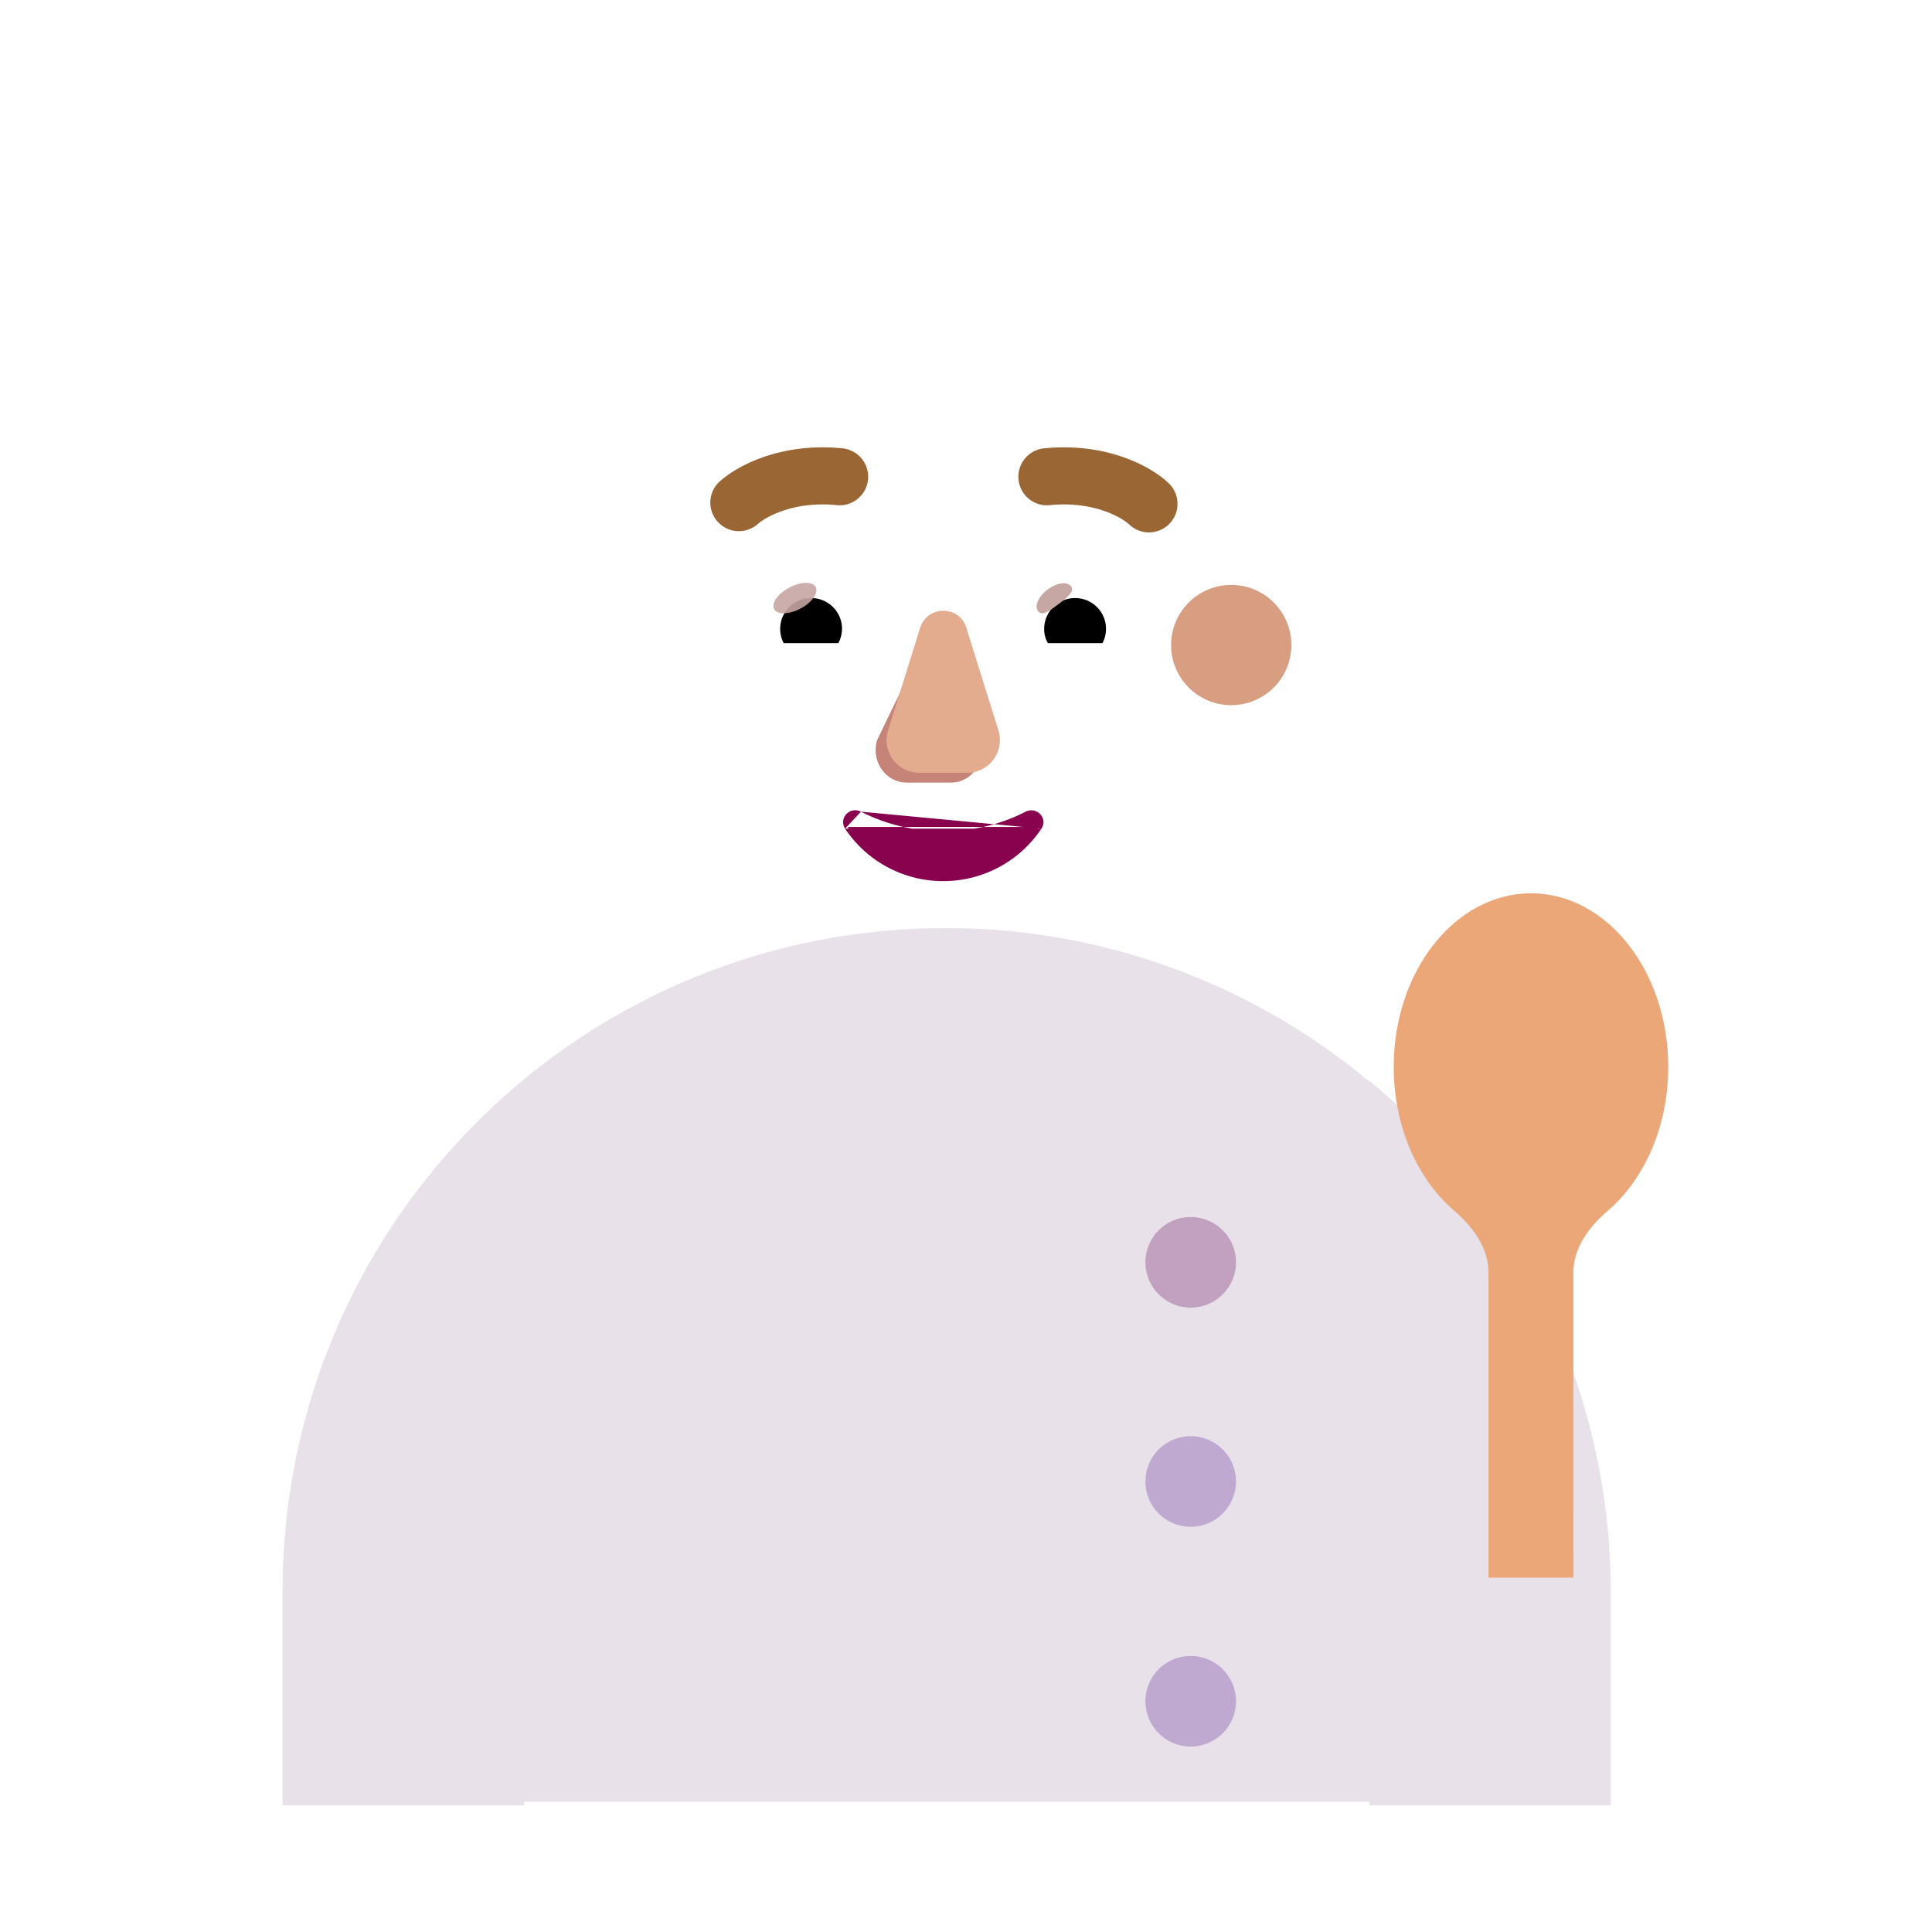 <svg xmlns="http://www.w3.org/2000/svg" width="3em" height="3em" viewBox="0 0 32 32"><g fill="none"><path fill="#E8E1E9" d="M15.661 15.373c-6.07 0-10.98 4.92-10.98 10.98v3.55h4v-.06h14v.06h4V26.4c0-3.421-1.554-6.482-4-8.498v.013a10.92 10.92 0 0 0-7.02-2.543"/><path fill="url(#)" d="M15.661 15.373c-6.07 0-10.98 4.92-10.98 10.98v3.55h4v-.06h14v.06h4V26.4c0-3.421-1.554-6.482-4-8.498v.013a10.92 10.92 0 0 0-7.02-2.543"/><path fill="url(#)" d="M22.681 29.903h4V26.4c0-3.421-1.554-6.482-4-8.498z"/><path fill="url(#)" d="M22.681 29.903h4V26.4c0-3.421-1.554-6.482-4-8.498z"/><path fill="url(#)" d="M8.681 17.876a10.96 10.96 0 0 0-4 8.477v3.55h4z"/><path fill="url(#)" d="M8.681 17.876a10.96 10.96 0 0 0-4 8.477v3.55h4z"/><path fill="url(#)" d="M8.681 17.876a10.96 10.96 0 0 0-4 8.477v3.55h4z"/><path fill="url(#)" d="M8.681 17.876a10.96 10.96 0 0 0-4 8.477v3.55h4z"/><g filter="url(#)"><path fill="url(#)" d="M8.681 17.903h10.053c2.176 0 3.947 1.796 3.947 4.003v7.997h-14z"/><path fill="url(#)" d="M8.681 17.903h10.053c2.176 0 3.947 1.796 3.947 4.003v7.997h-14z"/></g><path fill="url(#)" d="M8.681 17.903h10.053c2.176 0 3.947 1.796 3.947 4.003v7.997h-14z"/><path fill="url(#)" d="M8.681 17.903h10.053c2.176 0 3.947 1.796 3.947 4.003v7.997h-14z"/><g filter="url(#)"><path fill="url(#)" d="M15.394 17.398c-.384.032-1.404.252-2.102 1.143c-.47.599-.498 1.44-.52 2.068q-.005.177-.014.326a1.3 1.3 0 0 1-.07.363c-.054.154.04.342.2.332c.58-.037 1.018-.163 1.665-.706c.492-.413.742-1.062.85-1.716c.044.661.229 1.332.678 1.792c.59.604 1.013.773 1.586.866c.158.026.27-.151.232-.31a1.4 1.4 0 0 1-.034-.368q.006-.15.018-.326c.041-.627.095-1.467-.313-2.11c-.606-.954-1.6-1.274-1.979-1.344a5 5 0 0 0-.127.583a5 5 0 0 0-.07-.593"/></g><path fill="url(#)" d="M23.09 18.258H8.243a10.94 10.94 0 0 1 7.42-2.885c3.483 0 5.152.81 7.429 2.885"/><path fill="url(#)" d="M23.09 18.258H8.243a10.94 10.94 0 0 1 7.42-2.885c3.483 0 5.152.81 7.429 2.885"/><g filter="url(#)"><path fill="#BFA9D1" d="M20.472 28.178a.75.75 0 1 1-1.5 0a.75.75 0 0 1 1.5 0"/></g><g filter="url(#)"><path fill="#BFA9D1" d="M19.722 25.288a.75.75 0 1 0 0-1.5a.75.75 0 0 0 0 1.5"/></g><g filter="url(#)"><path fill="#C1A0C0" d="M19.722 21.658a.75.75 0 1 0 0-1.5a.75.75 0 0 0 0 1.5"/></g><g filter="url(#)"><path fill="url(#)" d="M20.741 28.033a.75.75 0 1 1-1.5 0a.75.75 0 0 1 1.5 0"/></g><g filter="url(#)"><path fill="url(#)" d="M19.991 25.143a.75.75 0 1 0 0-1.5a.75.75 0 0 0 0 1.5"/></g><g filter="url(#)"><path fill="url(#)" d="M19.991 21.513a.75.75 0 1 0 0-1.5a.75.75 0 0 0 0 1.5"/></g><path fill="url(#)" d="M26.664 22.96a.97.97 0 0 1 .967.966v2.215h-1.934v-2.214a.976.976 0 0 1 .967-.968"/><path fill="url(#)" d="M26.664 22.96a.97.97 0 0 1 .967.966v2.215h-1.934v-2.214a.976.976 0 0 1 .967-.968"/><path fill="url(#)" d="M13.468 18.587c.67-.924 1.704-1.194 2.097-1.246c.205.83.308 2.667-.684 3.564c-.635.574-1.077.722-1.67.787c-.163.017-.269-.165-.221-.322q.047-.149.053-.366c.009-.634-.11-1.68.425-2.418"/><path fill="url(#)" d="M13.468 18.587c.67-.924 1.704-1.194 2.097-1.246c.205.83.308 2.667-.684 3.564c-.635.574-1.077.722-1.67.787c-.163.017-.269-.165-.221-.322q.047-.149.053-.366c.009-.634-.11-1.68.425-2.418"/><path fill="url(#)" d="M13.468 18.587c.67-.924 1.704-1.194 2.097-1.246c.205.83.308 2.667-.684 3.564c-.635.574-1.077.722-1.67.787c-.163.017-.269-.165-.221-.322q.047-.149.053-.366c.009-.634-.11-1.68.425-2.418"/><path fill="url(#)" d="M17.864 18.587c-.67-.924-1.704-1.194-2.096-1.246c-.206.83-.308 2.667.683 3.564c.635.574 1.078.722 1.67.787c.164.017.27-.165.222-.322c-.03-.1-.051-.22-.053-.366c-.01-.634.109-1.68-.426-2.418"/><path fill="url(#)" d="M17.864 18.587c-.67-.924-1.704-1.194-2.096-1.246c-.206.83-.308 2.667.683 3.564c.635.574 1.078.722 1.67.787c.164.017.27-.165.222-.322c-.03-.1-.051-.22-.053-.366c-.01-.634.109-1.68-.426-2.418"/><path fill="url(#)" d="M17.864 18.587c-.67-.924-1.704-1.194-2.096-1.246c-.206.83-.308 2.667.683 3.564c.635.574 1.078.722 1.67.787c.164.017.27-.165.222-.322c-.03-.1-.051-.22-.053-.366c-.01-.634.109-1.68-.426-2.418"/><path fill="url(#)" d="M17.864 18.587c-.67-.924-1.704-1.194-2.096-1.246c-.206.83-.308 2.667.683 3.564c.635.574 1.078.722 1.67.787c.164.017.27-.165.222-.322c-.03-.1-.051-.22-.053-.366c-.01-.634.109-1.68-.426-2.418"/><g filter="url(#)"><path fill="url(#)" d="M14.993 17.46c.19-.062.44-.119.707-.119c.268 0 .517.056.708.12a.39.39 0 0 1 .254.45c-.092.486-.27.8-.463.989a.5.5 0 0 1-.268.131a1.5 1.5 0 0 1-.477 0a.43.43 0 0 1-.251-.131c-.195-.189-.372-.503-.464-.99a.39.39 0 0 1 .254-.45"/></g><g filter="url(#)"><path fill="#ECA779" d="M26.06 21.076c0-.405.26-.758.569-1.021c.604-.517 1.002-1.392 1.002-2.384c0-1.588-1.018-2.875-2.273-2.875s-2.274 1.287-2.274 2.875c0 .992.398 1.867 1.003 2.384c.308.263.567.616.567 1.021v5.056h1.407z"/><path fill="url(#)" d="M26.06 21.076c0-.405.26-.758.569-1.021c.604-.517 1.002-1.392 1.002-2.384c0-1.588-1.018-2.875-2.273-2.875s-2.274 1.287-2.274 2.875c0 .992.398 1.867 1.003 2.384c.308.263.567.616.567 1.021v5.056h1.407z"/></g><g filter="url(#)"><ellipse cx="25.358" cy="17.616" fill="url(#)" rx="1.711" ry="2.227"/></g><g filter="url(#)"><path fill="url(#)" d="M23.313 25.198c0-.4.326-.731.727-.731h2.391a1.2 1.2 0 0 1 1.2 1.2v3.206a1 1 0 0 1-1 1H24.04a.731.731 0 0 1-.32-1.39a.735.735 0 0 1 0-1.313a.735.735 0 0 1 0-1.315a.74.74 0 0 1-.407-.657"/><path fill="url(#)" d="M23.313 25.198c0-.4.326-.731.727-.731h2.391a1.2 1.2 0 0 1 1.2 1.2v3.206a1 1 0 0 1-1 1H24.04a.731.731 0 0 1-.32-1.39a.735.735 0 0 1 0-1.313a.735.735 0 0 1 0-1.315a.74.74 0 0 1-.407-.657"/><path fill="url(#)" d="M23.313 25.198c0-.4.326-.731.727-.731h2.391a1.2 1.2 0 0 1 1.2 1.2v3.206a1 1 0 0 1-1 1H24.04a.731.731 0 0 1-.32-1.39a.735.735 0 0 1 0-1.313a.735.735 0 0 1 0-1.315a.74.74 0 0 1-.407-.657"/><path fill="url(#)" d="M23.313 25.198c0-.4.326-.731.727-.731h2.391a1.2 1.2 0 0 1 1.2 1.2v3.206a1 1 0 0 1-1 1H24.04a.731.731 0 0 1-.32-1.39a.735.735 0 0 1 0-1.313a.735.735 0 0 1 0-1.315a.74.74 0 0 1-.407-.657"/><path fill="url(#)" d="M23.313 25.198c0-.4.326-.731.727-.731h2.391a1.2 1.2 0 0 1 1.2 1.2v3.206a1 1 0 0 1-1 1H24.04a.731.731 0 0 1-.32-1.39a.735.735 0 0 1 0-1.313a.735.735 0 0 1 0-1.315a.74.74 0 0 1-.407-.657"/></g><g filter="url(#)"><path stroke="url(#)" stroke-linecap="round" stroke-width=".1" d="M23.833 25.85h1.797"/></g><g filter="url(#)"><path stroke="url(#)" stroke-linecap="round" stroke-width=".1" d="M23.755 27.155h1.797"/></g><g filter="url(#)"><path stroke="url(#)" stroke-linecap="round" stroke-width=".1" d="M23.833 28.46h1.797"/></g><g filter="url(#)"><circle cx="10.871" cy="10.684" r="1.671" fill="url(#)"/></g><g filter="url(#)"><circle cx="10.871" cy="10.684" r=".996" fill="url(#)"/></g><g filter="url(#)"><circle cx="20.393" cy="10.684" r="1.671" fill="url(#)"/><circle cx="20.393" cy="10.684" r="1.671" fill="url(#)"/></g><g filter="url(#)"><circle cx="20.393" cy="10.684" r=".996" fill="#D79E81"/><circle cx="20.393" cy="10.684" r=".996" fill="url(#)"/><circle cx="20.393" cy="10.684" r=".996" fill="url(#)"/></g><g filter="url(#)"><path fill="url(#)" d="M10.504 8.49c0-.267.052-.689.267-.849l.056-.434c.268-.213.492-.017.492-.338v-.854a.52.52 0 0 1 .43-.534c.644-.16 1.986-.427 3.92-.427c1.932 0 3.274.267 3.919.427c.214.054.43.267.43.534v.854c0 .32.16.64.375.854c.503.353.471.546.43.961c-.18 1.792-.235 3.607-.356 5.404c-.16 1.771-1.553 3.005-3.213 3.005H14.04c-1.713 0-3.052-1.234-3.213-3.005c-.139-1.812-.323-3.78-.323-5.598"/><path fill="url(#)" d="M10.504 8.49c0-.267.052-.689.267-.849l.056-.434c.268-.213.492-.017.492-.338v-.854a.52.52 0 0 1 .43-.534c.644-.16 1.986-.427 3.92-.427c1.932 0 3.274.267 3.919.427c.214.054.43.267.43.534v.854c0 .32.16.64.375.854c.503.353.471.546.43.961c-.18 1.792-.235 3.607-.356 5.404c-.16 1.771-1.553 3.005-3.213 3.005H14.04c-1.713 0-3.052-1.234-3.213-3.005c-.139-1.812-.323-3.78-.323-5.598"/><path fill="url(#)" d="M10.504 8.49c0-.267.052-.689.267-.849l.056-.434c.268-.213.492-.017.492-.338v-.854a.52.52 0 0 1 .43-.534c.644-.16 1.986-.427 3.92-.427c1.932 0 3.274.267 3.919.427c.214.054.43.267.43.534v.854c0 .32.16.64.375.854c.503.353.471.546.43.961c-.18 1.792-.235 3.607-.356 5.404c-.16 1.771-1.553 3.005-3.213 3.005H14.04c-1.713 0-3.052-1.234-3.213-3.005c-.139-1.812-.323-3.78-.323-5.598"/><path fill="url(#)" d="M10.504 8.49c0-.267.052-.689.267-.849l.056-.434c.268-.213.492-.017.492-.338v-.854a.52.52 0 0 1 .43-.534c.644-.16 1.986-.427 3.92-.427c1.932 0 3.274.267 3.919.427c.214.054.43.267.43.534v.854c0 .32.16.64.375.854c.503.353.471.546.43.961c-.18 1.792-.235 3.607-.356 5.404c-.16 1.771-1.553 3.005-3.213 3.005H14.04c-1.713 0-3.052-1.234-3.213-3.005c-.139-1.812-.323-3.78-.323-5.598"/><path fill="url(#)" d="M10.504 8.49c0-.267.052-.689.267-.849l.056-.434c.268-.213.492-.017.492-.338v-.854a.52.52 0 0 1 .43-.534c.644-.16 1.986-.427 3.92-.427c1.932 0 3.274.267 3.919.427c.214.054.43.267.43.534v.854c0 .32.16.64.375.854c.503.353.471.546.43.961c-.18 1.792-.235 3.607-.356 5.404c-.16 1.771-1.553 3.005-3.213 3.005H14.04c-1.713 0-3.052-1.234-3.213-3.005c-.139-1.812-.323-3.78-.323-5.598"/><path fill="url(#)" d="M10.504 8.49c0-.267.052-.689.267-.849l.056-.434c.268-.213.492-.017.492-.338v-.854a.52.52 0 0 1 .43-.534c.644-.16 1.986-.427 3.92-.427c1.932 0 3.274.267 3.919.427c.214.054.43.267.43.534v.854c0 .32.16.64.375.854c.503.353.471.546.43.961c-.18 1.792-.235 3.607-.356 5.404c-.16 1.771-1.553 3.005-3.213 3.005H14.04c-1.713 0-3.052-1.234-3.213-3.005c-.139-1.812-.323-3.78-.323-5.598"/></g><g filter="url(#)"><path fill="#C68378" d="m15.348 10.562l-.822 1.7c-.101.35.143.7.489.7h.738c.346 0 .59-.354.488-.7l-.498-1.7c-.107-.377-.283-.377-.395 0"/></g><g filter="url(#)"><path fill="#E4AC8F" d="m15.24 10.399l-.531 1.7a.54.54 0 0 0 .52.7h.788a.54.54 0 0 0 .52-.7l-.531-1.7c-.114-.377-.646-.377-.765 0"/><path fill="url(#)" d="m15.24 10.399l-.531 1.7a.54.54 0 0 0 .52.7h.788a.54.54 0 0 0 .52-.7l-.531-1.7c-.114-.377-.646-.377-.765 0"/><path fill="url(#)" d="m15.24 10.399l-.531 1.7a.54.54 0 0 0 .52.7h.788a.54.54 0 0 0 .52-.7l-.531-1.7c-.114-.377-.646-.377-.765 0"/><path fill="url(#)" d="m15.24 10.399l-.531 1.7a.54.54 0 0 0 .52.7h.788a.54.54 0 0 0 .52-.7l-.531-1.7c-.114-.377-.646-.377-.765 0"/></g><path fill="#88024E" stroke="url(#)" stroke-width=".1" d="M14.26 13.444a2.96 2.96 0 0 0 1.363.323c.505 0 .97-.118 1.364-.323a.204.204 0 0 1 .241.04c.058.06.079.155.021.241m-2.99-.281l2.949.253m-2.948-.253a.2.2 0 0 0-.242.041a.19.19 0 0 0-.02.24m.262-.281l-.221.253m3.21.028l-.041-.028m.041.028l-.041-.028m.041.028a1.95 1.95 0 0 1-1.626.869a1.95 1.95 0 0 1-1.626-.869m3.21-.028c-.335.508-.919.847-1.584.847s-1.25-.339-1.584-.847m-.042.028l.042-.028m-.042.028l.042-.028"/><path fill="#fff" d="M18.013 9.252c.654 0 1.206.45 1.356 1.06a.274.274 0 0 1-.268.34H16.87a.23.23 0 0 1-.228-.271a1.4 1.4 0 0 1 1.372-1.129"/><path fill="url(#)" d="M17.806 9.524a.893.893 0 0 1 .86 1.129h-1.724a.897.897 0 0 1 .865-1.129"/><path fill="#000" d="M17.295 10.417a.51.51 0 0 1 .511-.511a.51.51 0 0 1 .455.746h-.905a.46.46 0 0 1-.061-.235"/><g filter="url(#)"><path fill="#C7A7A3" d="M17.74 9.713c.064.085-.069.189-.22.302s-.263.192-.327.107s.007-.245.159-.358c.15-.114.325-.136.389-.051"/><path fill="url(#)" d="M17.74 9.713c.064.085-.069.189-.22.302s-.263.192-.327.107s.007-.245.159-.358c.15-.114.325-.136.389-.051"/></g><g filter="url(#)"><path fill="url(#)" d="M18.602 10.3a.84.84 0 0 0-.232-.464l-.26.286l.118.228z"/></g><path fill="#fff" d="M13.228 9.252c-.654 0-1.206.45-1.356 1.06a.274.274 0 0 0 .268.34h2.233a.23.23 0 0 0 .227-.271a1.4 1.4 0 0 0-1.372-1.129"/><path fill="url(#)" d="M13.435 9.524a.893.893 0 0 0-.86 1.129H14.3a1 1 0 0 0 .032-.236a.9.9 0 0 0-.897-.893"/><path fill="#000" d="M13.947 10.417a.51.51 0 0 0-.512-.511a.51.51 0 0 0-.455.746h.906a.5.5 0 0 0 .06-.235"/><g filter="url(#)"><path fill="url(#)" d="M14.25 10.312c0-.288-.234-.48-.297-.539l-.289.28l.178.36z"/></g><g filter="url(#)"><ellipse cx="13.166" cy="9.906" fill="#C7A7A3" fill-opacity=".9" rx=".39" ry=".197" transform="rotate(-27.914 13.166 9.906)"/><ellipse cx="13.166" cy="9.906" fill="url(#)" rx=".39" ry=".197" transform="rotate(-27.914 13.166 9.906)"/></g><g filter="url(#)"><path fill="#9A6634" fill-rule="evenodd" d="M17.405 8.365c.72-.067 1.182.214 1.294.318a.473.473 0 1 0 .64-.696c-.306-.282-1.031-.656-2.022-.563a.473.473 0 1 0 .088.941" clip-rule="evenodd"/></g><g filter="url(#)"><path stroke="url(#)" stroke-linecap="round" stroke-width=".15" d="M19.02 8.224c-.21-.193-.804-.52-1.66-.44"/></g><g filter="url(#)"><path fill="#9A6634" fill-rule="evenodd" d="M13.842 8.365c-.72-.067-1.183.214-1.295.318a.473.473 0 0 1-.64-.696c.306-.282 1.032-.656 2.023-.563a.473.473 0 1 1-.088.941" clip-rule="evenodd"/></g><g filter="url(#)"><path stroke="url(#)" stroke-linecap="round" stroke-width=".15" d="M12.227 8.224c.21-.193.803-.52 1.659-.44"/></g><path fill="url(#)" d="M9.8 8.598V7.161h1.476a2 2 0 0 1-.425.69c-.227.22-.303.596-.303.809v1.395c-.236 0-.331-.114-.549-.53c-.174-.333-.205-.756-.198-.927"/><path fill="url(#)" d="M9.8 8.598V7.161h1.476a2 2 0 0 1-.425.69c-.227.22-.303.596-.303.809v1.395c-.236 0-.331-.114-.549-.53c-.174-.333-.205-.756-.198-.927"/><path fill="url(#)" d="M21.455 8.598V7.161H19.98c.047.138.198.47.425.69s.303.596.303.809v1.395c.237 0 .331-.114.549-.53c.174-.333.205-.756.198-.927"/><path fill="url(#)" d="M21.455 8.598V7.161H19.98c.047.138.198.47.425.69s.303.596.303.809v1.395c.237 0 .331-.114.549-.53c.174-.333.205-.756.198-.927"/><g filter="url(#)"><path fill="url(#)" d="M10.25 1.988a1.933 1.933 0 0 0-.68 3.742a.215.215 0 0 1 .143.198V6.98c0 .249.201.45.45.45H21.26a.45.45 0 0 0 .45-.45V5.926c0-.09.059-.166.141-.198a1.934 1.934 0 0 0-.69-3.74z"/><path fill="url(#)" d="M10.25 1.988a1.933 1.933 0 0 0-.68 3.742a.215.215 0 0 1 .143.198V6.98c0 .249.201.45.45.45H21.26a.45.45 0 0 0 .45-.45V5.926c0-.09.059-.166.141-.198a1.934 1.934 0 0 0-.69-3.74z"/><path fill="url(#)" d="M10.25 1.988a1.933 1.933 0 0 0-.68 3.742a.215.215 0 0 1 .143.198V6.98c0 .249.201.45.45.45H21.26a.45.45 0 0 0 .45-.45V5.926c0-.09.059-.166.141-.198a1.934 1.934 0 0 0-.69-3.74z"/></g><path fill="url(#)" d="M21.737 5.827H9.683q.027.046.028.102V6.98c0 .249.201.45.45.45H21.26a.45.45 0 0 0 .45-.45V5.925a.2.2 0 0 1 .026-.098"/><path fill="url(#)" d="M21.737 5.827H9.683q.027.046.028.102V6.98c0 .249.201.45.45.45H21.26a.45.45 0 0 0 .45-.45V5.925a.2.2 0 0 1 .026-.098"/><g filter="url(#)"><path fill="url(#)" d="m13.138 5.778l-.474-1.848v1.848z"/></g><g filter="url(#)"><path fill="url(#)" d="m18.252 5.778l.474-1.848v1.848z"/></g><g filter="url(#)"><path fill="url(#)" d="M15.42 3.64H16v2.137h-.58z"/></g><defs><radialGradient id="" cx="0" cy="0" r="1" gradientTransform="rotate(22.533 -35.474 57.487)scale(3.18 4.815)" gradientUnits="userSpaceOnUse"><stop offset=".385" stop-color="#DCCAD4"/><stop offset="1" stop-color="#DCCAD4" stop-opacity="0"/></radialGradient><radialGradient id="" cx="0" cy="0" r="1" gradientTransform="matrix(0 -5.956 3.297 0 23.694 30.105)" gradientUnits="userSpaceOnUse"><stop stop-color="#A78BB9"/><stop offset="1" stop-color="#A78BB9" stop-opacity="0"/></radialGradient><radialGradient id="" cx="0" cy="0" r="1" gradientTransform="matrix(0 -8.375 .969 0 7.134 30.608)" gradientUnits="userSpaceOnUse"><stop stop-color="#B8A1D0"/><stop offset="1" stop-color="#B8A1D0" stop-opacity="0"/></radialGradient><radialGradient id="" cx="0" cy="0" r="1" gradientTransform="matrix(-4.946 0 0 -18.653 9.222 29.319)" gradientUnits="userSpaceOnUse"><stop offset=".585" stop-color="#DFC3C4" stop-opacity="0"/><stop offset="1" stop-color="#DFC3C4"/></radialGradient><radialGradient id="" cx="0" cy="0" r="1" gradientTransform="matrix(-9.199 8.681 -6.698 -7.098 20.735 19.58)" gradientUnits="userSpaceOnUse"><stop stop-color="#E9DAE3"/><stop offset="1" stop-color="#D8C4E9"/></radialGradient><radialGradient id="" cx="0" cy="0" r="1" gradientTransform="matrix(0 -8.05 5.037 0 21.4 32.352)" gradientUnits="userSpaceOnUse"><stop stop-color="#CFAEE5"/><stop offset="1" stop-color="#CFAEE5" stop-opacity="0"/></radialGradient><radialGradient id="" cx="0" cy="0" r="1" gradientTransform="rotate(75.069 -5.432 15.985)scale(4.01 7.09)" gradientUnits="userSpaceOnUse"><stop stop-color="#A196A1"/><stop offset="1" stop-color="#A196A1" stop-opacity="0"/></radialGradient><radialGradient id="" cx="0" cy="0" r="1" gradientTransform="rotate(161.865 9.007 10.06)scale(9.174 5.468)" gradientUnits="userSpaceOnUse"><stop stop-color="#E94574"/><stop offset="1" stop-color="#B22A4E"/></radialGradient><radialGradient id="" cx="0" cy="0" r="1" gradientTransform="matrix(-5.099 1.391 -.802 -2.939 15.257 15.982)" gradientUnits="userSpaceOnUse"><stop offset=".383" stop-color="#8D0C24"/><stop offset="1" stop-color="#8D0C24" stop-opacity="0"/></radialGradient><radialGradient id="" cx="0" cy="0" r="1" gradientTransform="rotate(145.688 10.343 16.11)scale(2.341 2.299)" gradientUnits="userSpaceOnUse"><stop offset=".464" stop-color="#DEAF8E"/><stop offset="1" stop-color="#B27959"/></radialGradient><radialGradient id="" cx="0" cy="0" r="1" gradientTransform="matrix(.762 -.58 .445 .584 27.395 23.441)" gradientUnits="userSpaceOnUse"><stop offset=".132" stop-color="#E6BEA1"/><stop offset="1" stop-color="#E6BEA1" stop-opacity="0"/></radialGradient><radialGradient id="" cx="0" cy="0" r="1" gradientTransform="matrix(-1.797 3.031 -1.674 -.993 14.869 19.186)" gradientUnits="userSpaceOnUse"><stop offset=".198" stop-color="#DE3D65"/><stop offset="1" stop-color="#B92C4A"/></radialGradient><radialGradient id="" cx="0" cy="0" r="1" gradientTransform="matrix(.688 2 -1.407 .484 15.228 18.061)" gradientUnits="userSpaceOnUse"><stop offset=".337" stop-color="#9C1931"/><stop offset="1" stop-color="#C93356" stop-opacity="0"/></radialGradient><radialGradient id="" cx="0" cy="0" r="1" gradientTransform="matrix(.686 -1.328 .788 .407 14.339 20.359)" gradientUnits="userSpaceOnUse"><stop stop-color="#EA4067"/><stop offset="1" stop-color="#DA3158" stop-opacity="0"/></radialGradient><radialGradient id="" cx="0" cy="0" r="1" gradientTransform="matrix(2.023 3.475 -2.702 1.573 17.206 18.477)" gradientUnits="userSpaceOnUse"><stop offset=".315" stop-color="#E33964"/><stop offset="1" stop-color="#BF2245"/></radialGradient><radialGradient id="" cx="0" cy="0" r="1" gradientTransform="matrix(-.5 1.078 -.872 -.405 15.76 18.78)" gradientUnits="userSpaceOnUse"><stop stop-color="#9C1931"/><stop offset="1" stop-color="#9C1931" stop-opacity="0"/></radialGradient><radialGradient id="" cx="0" cy="0" r="1" gradientTransform="matrix(-1.469 -2.609 .901 -.507 18.697 21.186)" gradientUnits="userSpaceOnUse"><stop offset=".371" stop-color="#DF3D53"/><stop offset="1" stop-color="#DF3D53" stop-opacity="0"/></radialGradient><radialGradient id="" cx="0" cy="0" r="1" gradientTransform="rotate(153.435 11.714 11.194)scale(1.572 3.249)" gradientUnits="userSpaceOnUse"><stop offset=".524" stop-color="#F4B183"/><stop offset="1" stop-color="#F4B183" stop-opacity="0"/></radialGradient><radialGradient id="" cx="0" cy="0" r="1" gradientTransform="rotate(96.148 5.207 20.017)scale(2.876 2.587)" gradientUnits="userSpaceOnUse"><stop offset=".356" stop-color="#E4976B"/><stop offset=".746" stop-color="#E29457"/></radialGradient><radialGradient id="" cx="0" cy="0" r="1" gradientTransform="matrix(0 .802 -1.354 0 25.75 25.177)" gradientUnits="userSpaceOnUse"><stop offset=".106" stop-color="#F8C8AD"/><stop offset="1" stop-color="#F2C49E" stop-opacity="0"/></radialGradient><radialGradient id="" cx="0" cy="0" r="1" gradientTransform="matrix(0 .859 -1.452 0 25.75 26.472)" gradientUnits="userSpaceOnUse"><stop offset=".109" stop-color="#F8C8AD"/><stop offset="1" stop-color="#F2C49E" stop-opacity="0"/></radialGradient><radialGradient id="" cx="0" cy="0" r="1" gradientTransform="matrix(0 .719 -1.214 0 25.75 27.722)" gradientUnits="userSpaceOnUse"><stop offset=".109" stop-color="#F8C8AD"/><stop offset="1" stop-color="#F2C49E" stop-opacity="0"/></radialGradient><radialGradient id="" cx="0" cy="0" r="1" gradientTransform="matrix(0 .799 -1.727 0 25.75 29.073)" gradientUnits="userSpaceOnUse"><stop offset=".186" stop-color="#F8C8AD"/><stop offset="1" stop-color="#F2C49E" stop-opacity="0"/></radialGradient><radialGradient id="" cx="0" cy="0" r="1" gradientTransform="matrix(1.757 0 0 3.074 9.2 10.684)" gradientUnits="userSpaceOnUse"><stop offset=".351" stop-color="#C28775"/><stop offset="1" stop-color="#BA7867"/></radialGradient><radialGradient id="" cx="0" cy="0" r="1" gradientTransform="matrix(.827 -.603 .688 .944 20.766 10.419)" gradientUnits="userSpaceOnUse"><stop offset=".543" stop-color="#E3AB88"/><stop offset="1" stop-color="#E3AB88" stop-opacity="0"/></radialGradient><radialGradient id="" cx="0" cy="0" r="1" gradientTransform="matrix(.822 -1.512 .885 .481 20.352 11.506)" gradientUnits="userSpaceOnUse"><stop offset=".69" stop-color="#D79A76" stop-opacity="0"/><stop offset="1" stop-color="#D79A76"/></radialGradient><radialGradient id="" cx="0" cy="0" r="1" gradientTransform="matrix(.26 .257 -.331 .335 20.394 10.684)" gradientUnits="userSpaceOnUse"><stop stop-color="#CB8E6D"/><stop offset="1" stop-color="#CB8E6D" stop-opacity="0"/></radialGradient><radialGradient id="" cx="0" cy="0" r="1" gradientTransform="matrix(0 10.68 -10.161 0 16.115 7.339)" gradientUnits="userSpaceOnUse"><stop offset=".651" stop-color="#CB8E88" stop-opacity="0"/><stop offset=".952" stop-color="#AC6061"/></radialGradient><radialGradient id="" cx="0" cy="0" r="1" gradientTransform="matrix(0 -1.308 1.603 0 17.984 9.411)" gradientUnits="userSpaceOnUse"><stop stop-color="#E2A18C"/><stop offset="1" stop-color="#E2A18C" stop-opacity="0"/></radialGradient><radialGradient id="" cx="0" cy="0" r="1" gradientTransform="matrix(0 -1.392 1.724 0 13.44 9.378)" gradientUnits="userSpaceOnUse"><stop stop-color="#C2837A"/><stop offset="1" stop-color="#C2837A" stop-opacity="0"/></radialGradient><radialGradient id="" cx="0" cy="0" r="1" gradientTransform="matrix(0 .812 -1.291 0 17.804 10.001)" gradientUnits="userSpaceOnUse"><stop offset=".802" stop-color="#7D574A"/><stop offset="1" stop-color="#694B43"/><stop offset="1" stop-color="#804D49"/><stop offset="1" stop-color="#664944"/></radialGradient><radialGradient id="" cx="0" cy="0" r="1" gradientTransform="matrix(-.232 -.299 .412 -.32 17.576 10.086)" gradientUnits="userSpaceOnUse"><stop offset=".766" stop-color="#FFE6E2" stop-opacity="0"/><stop offset=".966" stop-color="#FFE6E2"/></radialGradient><radialGradient id="" cx="0" cy="0" r="1" gradientTransform="matrix(0 .812 -1.291 0 13.437 10.001)" gradientUnits="userSpaceOnUse"><stop offset=".802" stop-color="#7D574A"/><stop offset="1" stop-color="#694B43"/><stop offset="1" stop-color="#804D49"/><stop offset="1" stop-color="#664944"/></radialGradient><radialGradient id="" cx="0" cy="0" r="1" gradientTransform="rotate(-90.897 11.606 -1.363)scale(.494 .594)" gradientUnits="userSpaceOnUse"><stop offset=".766" stop-color="#FFE6E2" stop-opacity="0"/><stop offset=".966" stop-color="#FFE6E2"/></radialGradient><radialGradient id="" cx="0" cy="0" r="1" gradientTransform="rotate(110.072 2.987 7.623)scale(1.847 .57)" gradientUnits="userSpaceOnUse"><stop offset=".222" stop-color="#CD9270"/><stop offset="1" stop-color="#CD9270" stop-opacity="0"/></radialGradient><radialGradient id="" cx="0" cy="0" r="1" gradientTransform="matrix(.339 1.304 -.759 .198 20.25 7.994)" gradientUnits="userSpaceOnUse"><stop offset=".117" stop-color="#CF9966"/><stop offset="1" stop-color="#CF9966" stop-opacity="0"/></radialGradient><radialGradient id="" cx="0" cy="0" r="1" gradientTransform="matrix(0 -3.964 18.869 0 12.54 5.952)" gradientUnits="userSpaceOnUse"><stop offset=".244" stop-color="#AA92C2"/><stop offset="1" stop-color="#D5D3D8"/></radialGradient><radialGradient id="" cx="0" cy="0" r="1" gradientTransform="matrix(-15.406 0 0 -5.612 24.353 2.796)" gradientUnits="userSpaceOnUse"><stop offset=".107" stop-color="#F9F6FC"/><stop offset="1" stop-color="#E7DDF2" stop-opacity="0"/></radialGradient><radialGradient id="" cx="0" cy="0" r="1" gradientTransform="matrix(2.678 0 0 3.533 8.317 3.898)" gradientUnits="userSpaceOnUse"><stop stop-color="#E7D1CD"/><stop offset="1" stop-color="#B8A5CA" stop-opacity="0"/></radialGradient><radialGradient id="" cx="0" cy="0" r="1" gradientTransform="matrix(-.031 -2.469 8.062 -.102 18.79 7.202)" gradientUnits="userSpaceOnUse"><stop offset=".179" stop-color="#EEE3F8"/><stop offset="1" stop-color="#B1A3BF"/></radialGradient><filter id="" width="14.3" height="12.3" x="8.381" y="17.903" color-interpolation-filters="sRGB" filterUnits="userSpaceOnUse"><feFlood flood-opacity="0" result="BackgroundImageFix"/><feBlend in="SourceGraphic" in2="BackgroundImageFix" result="shape"/><feColorMatrix in="SourceAlpha" result="hardAlpha" values="0 0 0 0 0 0 0 0 0 0 0 0 0 0 0 0 0 0 127 0"/><feOffset dx="-.3" dy=".3"/><feGaussianBlur stdDeviation=".5"/><feComposite in2="hardAlpha" k2="-1" k3="1" operator="arithmetic"/><feColorMatrix values="0 0 0 0 1 0 0 0 0 0.973 0 0 0 0 0.996 0 0 0 1 0"/><feBlend in2="shape" result="effect1_innerShadow_4002_1885"/></filter><filter id="" width="6.538" height="5.771" x="12.023" y="16.748" color-interpolation-filters="sRGB" filterUnits="userSpaceOnUse"><feFlood flood-opacity="0" result="BackgroundImageFix"/><feBlend in="SourceGraphic" in2="BackgroundImageFix" result="shape"/><feGaussianBlur result="effect1_foregroundBlur_4002_1885" stdDeviation=".325"/></filter><filter id="" width="2.5" height="2.5" x="18.472" y="26.927" color-interpolation-filters="sRGB" filterUnits="userSpaceOnUse"><feFlood flood-opacity="0" result="BackgroundImageFix"/><feBlend in="SourceGraphic" in2="BackgroundImageFix" result="shape"/><feGaussianBlur result="effect1_foregroundBlur_4002_1885" stdDeviation=".25"/></filter><filter id="" width="2.5" height="2.5" x="18.472" y="23.288" color-interpolation-filters="sRGB" filterUnits="userSpaceOnUse"><feFlood flood-opacity="0" result="BackgroundImageFix"/><feBlend in="SourceGraphic" in2="BackgroundImageFix" result="shape"/><feGaussianBlur result="effect1_foregroundBlur_4002_1885" stdDeviation=".25"/></filter><filter id="" width="2.5" height="2.5" x="18.472" y="19.657" color-interpolation-filters="sRGB" filterUnits="userSpaceOnUse"><feFlood flood-opacity="0" result="BackgroundImageFix"/><feBlend in="SourceGraphic" in2="BackgroundImageFix" result="shape"/><feGaussianBlur result="effect1_foregroundBlur_4002_1885" stdDeviation=".25"/></filter><filter id="" width="1.7" height="1.7" x="19.141" y="27.183" color-interpolation-filters="sRGB" filterUnits="userSpaceOnUse"><feFlood flood-opacity="0" result="BackgroundImageFix"/><feBlend in="SourceGraphic" in2="BackgroundImageFix" result="shape"/><feColorMatrix in="SourceAlpha" result="hardAlpha" values="0 0 0 0 0 0 0 0 0 0 0 0 0 0 0 0 0 0 127 0"/><feOffset dx=".1" dy="-.1"/><feGaussianBlur stdDeviation=".05"/><feComposite in2="hardAlpha" k2="-1" k3="1" operator="arithmetic"/><feColorMatrix values="0 0 0 0 0.62 0 0 0 0 0.522 0 0 0 0 0.647 0 0 0 1 0"/><feBlend in2="shape" result="effect1_innerShadow_4002_1885"/><feColorMatrix in="SourceAlpha" result="hardAlpha" values="0 0 0 0 0 0 0 0 0 0 0 0 0 0 0 0 0 0 127 0"/><feOffset dx="-.1" dy=".1"/><feGaussianBlur stdDeviation=".05"/><feComposite in2="hardAlpha" k2="-1" k3="1" operator="arithmetic"/><feColorMatrix values="0 0 0 0 0.702 0 0 0 0 0.659 0 0 0 0 0.706 0 0 0 1 0"/><feBlend in2="effect1_innerShadow_4002_1885" result="effect2_innerShadow_4002_1885"/></filter><filter id="" width="1.7" height="1.7" x="19.141" y="23.543" color-interpolation-filters="sRGB" filterUnits="userSpaceOnUse"><feFlood flood-opacity="0" result="BackgroundImageFix"/><feBlend in="SourceGraphic" in2="BackgroundImageFix" result="shape"/><feColorMatrix in="SourceAlpha" result="hardAlpha" values="0 0 0 0 0 0 0 0 0 0 0 0 0 0 0 0 0 0 127 0"/><feOffset dx=".1" dy="-.1"/><feGaussianBlur stdDeviation=".05"/><feComposite in2="hardAlpha" k2="-1" k3="1" operator="arithmetic"/><feColorMatrix values="0 0 0 0 0.62 0 0 0 0 0.522 0 0 0 0 0.647 0 0 0 1 0"/><feBlend in2="shape" result="effect1_innerShadow_4002_1885"/><feColorMatrix in="SourceAlpha" result="hardAlpha" values="0 0 0 0 0 0 0 0 0 0 0 0 0 0 0 0 0 0 127 0"/><feOffset dx="-.1" dy=".1"/><feGaussianBlur stdDeviation=".05"/><feComposite in2="hardAlpha" k2="-1" k3="1" operator="arithmetic"/><feColorMatrix values="0 0 0 0 0.702 0 0 0 0 0.659 0 0 0 0 0.706 0 0 0 1 0"/><feBlend in2="effect1_innerShadow_4002_1885" result="effect2_innerShadow_4002_1885"/></filter><filter id="" width="1.7" height="1.7" x="19.141" y="19.913" color-interpolation-filters="sRGB" filterUnits="userSpaceOnUse"><feFlood flood-opacity="0" result="BackgroundImageFix"/><feBlend in="SourceGraphic" in2="BackgroundImageFix" result="shape"/><feColorMatrix in="SourceAlpha" result="hardAlpha" values="0 0 0 0 0 0 0 0 0 0 0 0 0 0 0 0 0 0 127 0"/><feOffset dx=".1" dy="-.1"/><feGaussianBlur stdDeviation=".05"/><feComposite in2="hardAlpha" k2="-1" k3="1" operator="arithmetic"/><feColorMatrix values="0 0 0 0 0.62 0 0 0 0 0.522 0 0 0 0 0.647 0 0 0 1 0"/><feBlend in2="shape" result="effect1_innerShadow_4002_1885"/><feColorMatrix in="SourceAlpha" result="hardAlpha" values="0 0 0 0 0 0 0 0 0 0 0 0 0 0 0 0 0 0 127 0"/><feOffset dx="-.1" dy=".1"/><feGaussianBlur stdDeviation=".05"/><feComposite in2="hardAlpha" k2="-1" k3="1" operator="arithmetic"/><feColorMatrix values="0 0 0 0 0.702 0 0 0 0 0.659 0 0 0 0 0.706 0 0 0 1 0"/><feBlend in2="effect1_innerShadow_4002_1885" result="effect2_innerShadow_4002_1885"/></filter><filter id="" width="2.238" height="1.809" x="14.532" y="17.241" color-interpolation-filters="sRGB" filterUnits="userSpaceOnUse"><feFlood flood-opacity="0" result="BackgroundImageFix"/><feBlend in="SourceGraphic" in2="BackgroundImageFix" result="shape"/><feColorMatrix in="SourceAlpha" result="hardAlpha" values="0 0 0 0 0 0 0 0 0 0 0 0 0 0 0 0 0 0 127 0"/><feOffset dx="-.2"/><feGaussianBlur stdDeviation=".15"/><feComposite in2="hardAlpha" k2="-1" k3="1" operator="arithmetic"/><feColorMatrix values="0 0 0 0 0.816 0 0 0 0 0.267 0 0 0 0 0.376 0 0 0 1 0"/><feBlend in2="shape" result="effect1_innerShadow_4002_1885"/><feColorMatrix in="SourceAlpha" result="hardAlpha" values="0 0 0 0 0 0 0 0 0 0 0 0 0 0 0 0 0 0 127 0"/><feOffset dx=".1" dy="-.1"/><feGaussianBlur stdDeviation=".2"/><feComposite in2="hardAlpha" k2="-1" k3="1" operator="arithmetic"/><feColorMatrix values="0 0 0 0 0.651 0 0 0 0 0.176 0 0 0 0 0.255 0 0 0 1 0"/><feBlend in2="effect1_innerShadow_4002_1885" result="effect2_innerShadow_4002_1885"/></filter><filter id="" width="5.047" height="11.336" x="23.084" y="14.796" color-interpolation-filters="sRGB" filterUnits="userSpaceOnUse"><feFlood flood-opacity="0" result="BackgroundImageFix"/><feBlend in="SourceGraphic" in2="BackgroundImageFix" result="shape"/><feColorMatrix in="SourceAlpha" result="hardAlpha" values="0 0 0 0 0 0 0 0 0 0 0 0 0 0 0 0 0 0 127 0"/><feOffset dx=".75"/><feGaussianBlur stdDeviation=".25"/><feComposite in2="hardAlpha" k2="-1" k3="1" operator="arithmetic"/><feColorMatrix values="0 0 0 0 0.863 0 0 0 0 0.553 0 0 0 0 0.345 0 0 0 1 0"/><feBlend in2="shape" result="effect1_innerShadow_4002_1885"/></filter><filter id="" width="3.672" height="4.703" x="23.547" y="15.24" color-interpolation-filters="sRGB" filterUnits="userSpaceOnUse"><feFlood flood-opacity="0" result="BackgroundImageFix"/><feBlend in="SourceGraphic" in2="BackgroundImageFix" result="shape"/><feColorMatrix in="SourceAlpha" result="hardAlpha" values="0 0 0 0 0 0 0 0 0 0 0 0 0 0 0 0 0 0 127 0"/><feOffset dx=".15" dy="-.15"/><feGaussianBlur stdDeviation=".1"/><feComposite in2="hardAlpha" k2="-1" k3="1" operator="arithmetic"/><feColorMatrix values="0 0 0 0 0.933 0 0 0 0 0.663 0 0 0 0 0.494 0 0 0 1 0"/><feBlend in2="shape" result="effect1_innerShadow_4002_1885"/><feGaussianBlur result="effect2_foregroundBlur_4002_1885" stdDeviation=".05"/></filter><filter id="" width="4.468" height="5.556" x="23.313" y="24.317" color-interpolation-filters="sRGB" filterUnits="userSpaceOnUse"><feFlood flood-opacity="0" result="BackgroundImageFix"/><feBlend in="SourceGraphic" in2="BackgroundImageFix" result="shape"/><feColorMatrix in="SourceAlpha" result="hardAlpha" values="0 0 0 0 0 0 0 0 0 0 0 0 0 0 0 0 0 0 127 0"/><feOffset dx=".15" dy="-.15"/><feGaussianBlur stdDeviation=".5"/><feComposite in2="hardAlpha" k2="-1" k3="1" operator="arithmetic"/><feColorMatrix values="0 0 0 0 0.659 0 0 0 0 0.443 0 0 0 0 0.412 0 0 0 1 0"/><feBlend in2="shape" result="effect1_innerShadow_4002_1885"/></filter><filter id="" width="2.097" height=".3" x="23.683" y="25.701" color-interpolation-filters="sRGB" filterUnits="userSpaceOnUse"><feFlood flood-opacity="0" result="BackgroundImageFix"/><feBlend in="SourceGraphic" in2="BackgroundImageFix" result="shape"/><feGaussianBlur result="effect1_foregroundBlur_4002_1885" stdDeviation=".05"/></filter><filter id="" width="2.097" height=".3" x="23.605" y="27.005" color-interpolation-filters="sRGB" filterUnits="userSpaceOnUse"><feFlood flood-opacity="0" result="BackgroundImageFix"/><feBlend in="SourceGraphic" in2="BackgroundImageFix" result="shape"/><feGaussianBlur result="effect1_foregroundBlur_4002_1885" stdDeviation=".05"/></filter><filter id="" width="2.097" height=".3" x="23.683" y="28.31" color-interpolation-filters="sRGB" filterUnits="userSpaceOnUse"><feFlood flood-opacity="0" result="BackgroundImageFix"/><feBlend in="SourceGraphic" in2="BackgroundImageFix" result="shape"/><feGaussianBlur result="effect1_foregroundBlur_4002_1885" stdDeviation=".05"/></filter><filter id="" width="3.542" height="3.342" x="9.2" y="9.013" color-interpolation-filters="sRGB" filterUnits="userSpaceOnUse"><feFlood flood-opacity="0" result="BackgroundImageFix"/><feBlend in="SourceGraphic" in2="BackgroundImageFix" result="shape"/><feColorMatrix in="SourceAlpha" result="hardAlpha" values="0 0 0 0 0 0 0 0 0 0 0 0 0 0 0 0 0 0 127 0"/><feOffset dx=".2"/><feGaussianBlur stdDeviation=".2"/><feComposite in2="hardAlpha" k2="-1" k3="1" operator="arithmetic"/><feColorMatrix values="0 0 0 0 0.867 0 0 0 0 0.643 0 0 0 0 0.533 0 0 0 1 0"/><feBlend in2="shape" result="effect1_innerShadow_4002_1885"/></filter><filter id="" width="2.992" height="2.992" x="9.375" y="9.188" color-interpolation-filters="sRGB" filterUnits="userSpaceOnUse"><feFlood flood-opacity="0" result="BackgroundImageFix"/><feBlend in="SourceGraphic" in2="BackgroundImageFix" result="shape"/><feGaussianBlur result="effect1_foregroundBlur_4002_1885" stdDeviation=".25"/></filter><filter id="" width="3.592" height="3.592" x="18.722" y="8.763" color-interpolation-filters="sRGB" filterUnits="userSpaceOnUse"><feFlood flood-opacity="0" result="BackgroundImageFix"/><feBlend in="SourceGraphic" in2="BackgroundImageFix" result="shape"/><feColorMatrix in="SourceAlpha" result="hardAlpha" values="0 0 0 0 0 0 0 0 0 0 0 0 0 0 0 0 0 0 127 0"/><feOffset dx=".25" dy="-.25"/><feGaussianBlur stdDeviation=".25"/><feComposite in2="hardAlpha" k2="-1" k3="1" operator="arithmetic"/><feColorMatrix values="0 0 0 0 0.769 0 0 0 0 0.529 0 0 0 0 0.506 0 0 0 1 0"/><feBlend in2="shape" result="effect1_innerShadow_4002_1885"/></filter><filter id="" width="2.992" height="2.992" x="18.897" y="9.188" color-interpolation-filters="sRGB" filterUnits="userSpaceOnUse"><feFlood flood-opacity="0" result="BackgroundImageFix"/><feBlend in="SourceGraphic" in2="BackgroundImageFix" result="shape"/><feGaussianBlur result="effect1_foregroundBlur_4002_1885" stdDeviation=".25"/></filter><filter id="" width="10.34" height="12.189" x="10.504" y="5.054" color-interpolation-filters="sRGB" filterUnits="userSpaceOnUse"><feFlood flood-opacity="0" result="BackgroundImageFix"/><feBlend in="SourceGraphic" in2="BackgroundImageFix" result="shape"/><feColorMatrix in="SourceAlpha" result="hardAlpha" values="0 0 0 0 0 0 0 0 0 0 0 0 0 0 0 0 0 0 127 0"/><feOffset dy=".15"/><feGaussianBlur stdDeviation=".15"/><feComposite in2="hardAlpha" k2="-1" k3="1" operator="arithmetic"/><feColorMatrix values="0 0 0 0 0.753 0 0 0 0 0.502 0 0 0 0 0.349 0 0 0 1 0"/><feBlend in2="shape" result="effect1_innerShadow_4002_1885"/></filter><filter id="" width="3.262" height="4.184" x="13.753" y="9.529" color-interpolation-filters="sRGB" filterUnits="userSpaceOnUse"><feFlood flood-opacity="0" result="BackgroundImageFix"/><feBlend in="SourceGraphic" in2="BackgroundImageFix" result="shape"/><feGaussianBlur result="effect1_foregroundBlur_4002_1885" stdDeviation=".375"/></filter><filter id="" width="2.379" height="3.184" x="14.434" y="9.866" color-interpolation-filters="sRGB" filterUnits="userSpaceOnUse"><feFlood flood-opacity="0" result="BackgroundImageFix"/><feBlend in="SourceGraphic" in2="BackgroundImageFix" result="shape"/><feGaussianBlur result="effect1_foregroundBlur_4002_1885" stdDeviation=".125"/></filter><filter id="" width=".787" height=".697" x="17.07" y="9.561" color-interpolation-filters="sRGB" filterUnits="userSpaceOnUse"><feFlood flood-opacity="0" result="BackgroundImageFix"/><feBlend in="SourceGraphic" in2="BackgroundImageFix" result="shape"/><feGaussianBlur result="effect1_foregroundBlur_4002_1885" stdDeviation=".05"/></filter><filter id="" width=".892" height=".914" x="17.91" y="9.636" color-interpolation-filters="sRGB" filterUnits="userSpaceOnUse"><feFlood flood-opacity="0" result="BackgroundImageFix"/><feBlend in="SourceGraphic" in2="BackgroundImageFix" result="shape"/><feGaussianBlur result="effect1_foregroundBlur_4002_1885" stdDeviation=".1"/></filter><filter id="" width=".987" height="1.041" x="13.464" y="9.573" color-interpolation-filters="sRGB" filterUnits="userSpaceOnUse"><feFlood flood-opacity="0" result="BackgroundImageFix"/><feBlend in="SourceGraphic" in2="BackgroundImageFix" result="shape"/><feGaussianBlur result="effect1_foregroundBlur_4002_1885" stdDeviation=".1"/></filter><filter id="" width=".914" height=".705" x="12.709" y="9.553" color-interpolation-filters="sRGB" filterUnits="userSpaceOnUse"><feFlood flood-opacity="0" result="BackgroundImageFix"/><feBlend in="SourceGraphic" in2="BackgroundImageFix" result="shape"/><feGaussianBlur result="effect1_foregroundBlur_4002_1885" stdDeviation=".05"/></filter><filter id="" width="2.854" height="1.798" x="16.888" y="7.01" color-interpolation-filters="sRGB" filterUnits="userSpaceOnUse"><feFlood flood-opacity="0" result="BackgroundImageFix"/><feBlend in="SourceGraphic" in2="BackgroundImageFix" result="shape"/><feColorMatrix in="SourceAlpha" result="hardAlpha" values="0 0 0 0 0 0 0 0 0 0 0 0 0 0 0 0 0 0 127 0"/><feOffset dx=".25" dy="-.4"/><feGaussianBlur stdDeviation=".3"/><feComposite in2="hardAlpha" k2="-1" k3="1" operator="arithmetic"/><feColorMatrix values="0 0 0 0 0.475 0 0 0 0 0.263 0 0 0 0 0.169 0 0 0 1 0"/><feBlend in2="shape" result="effect1_innerShadow_4002_1885"/></filter><filter id="" width="2.409" height="1.203" x="16.986" y="7.397" color-interpolation-filters="sRGB" filterUnits="userSpaceOnUse"><feFlood flood-opacity="0" result="BackgroundImageFix"/><feBlend in="SourceGraphic" in2="BackgroundImageFix" result="shape"/><feGaussianBlur result="effect1_foregroundBlur_4002_1885" stdDeviation=".15"/></filter><filter id="" width="2.854" height="1.798" x="11.754" y="7.01" color-interpolation-filters="sRGB" filterUnits="userSpaceOnUse"><feFlood flood-opacity="0" result="BackgroundImageFix"/><feBlend in="SourceGraphic" in2="BackgroundImageFix" result="shape"/><feColorMatrix in="SourceAlpha" result="hardAlpha" values="0 0 0 0 0 0 0 0 0 0 0 0 0 0 0 0 0 0 127 0"/><feOffset dx=".25" dy="-.4"/><feGaussianBlur stdDeviation=".3"/><feComposite in2="hardAlpha" k2="-1" k3="1" operator="arithmetic"/><feColorMatrix values="0 0 0 0 0.475 0 0 0 0 0.263 0 0 0 0 0.169 0 0 0 1 0"/><feBlend in2="shape" result="effect1_innerShadow_4002_1885"/></filter><filter id="" width="2.409" height="1.203" x="11.852" y="7.397" color-interpolation-filters="sRGB" filterUnits="userSpaceOnUse"><feFlood flood-opacity="0" result="BackgroundImageFix"/><feBlend in="SourceGraphic" in2="BackgroundImageFix" result="shape"/><feGaussianBlur result="effect1_foregroundBlur_4002_1885" stdDeviation=".15"/></filter><filter id="" width="14.779" height="5.543" x="8.317" y="1.988" color-interpolation-filters="sRGB" filterUnits="userSpaceOnUse"><feFlood flood-opacity="0" result="BackgroundImageFix"/><feBlend in="SourceGraphic" in2="BackgroundImageFix" result="shape"/><feColorMatrix in="SourceAlpha" result="hardAlpha" values="0 0 0 0 0 0 0 0 0 0 0 0 0 0 0 0 0 0 127 0"/><feOffset dy=".1"/><feGaussianBlur stdDeviation=".375"/><feComposite in2="hardAlpha" k2="-1" k3="1" operator="arithmetic"/><feColorMatrix values="0 0 0 0 0.791 0 0 0 0 0.769 0 0 0 0 0.791 0 0 0 1 0"/><feBlend in2="shape" result="effect1_innerShadow_4002_1885"/></filter><filter id="" width=".674" height="2.047" x="12.564" y="3.83" color-interpolation-filters="sRGB" filterUnits="userSpaceOnUse"><feFlood flood-opacity="0" result="BackgroundImageFix"/><feBlend in="SourceGraphic" in2="BackgroundImageFix" result="shape"/><feGaussianBlur result="effect1_foregroundBlur_4002_1885" stdDeviation=".05"/></filter><filter id="" width=".674" height="2.047" x="18.151" y="3.83" color-interpolation-filters="sRGB" filterUnits="userSpaceOnUse"><feFlood flood-opacity="0" result="BackgroundImageFix"/><feBlend in="SourceGraphic" in2="BackgroundImageFix" result="shape"/><feGaussianBlur result="effect1_foregroundBlur_4002_1885" stdDeviation=".05"/></filter><filter id="" width=".98" height="2.537" x="15.22" y="3.44" color-interpolation-filters="sRGB" filterUnits="userSpaceOnUse"><feFlood flood-opacity="0" result="BackgroundImageFix"/><feBlend in="SourceGraphic" in2="BackgroundImageFix" result="shape"/><feGaussianBlur result="effect1_foregroundBlur_4002_1885" stdDeviation=".1"/></filter><linearGradient id="" x1="22.839" x2="26.082" y1="25.77" y2="25.77" gradientUnits="userSpaceOnUse"><stop offset=".091" stop-color="#CBC3CB"/><stop offset="1" stop-color="#E7E2EB"/></linearGradient><linearGradient id="" x1="7.822" x2="7.822" y1="30.89" y2="16.827" gradientUnits="userSpaceOnUse"><stop stop-color="#B59CCC"/><stop offset="1" stop-color="#9C979A"/></linearGradient><linearGradient id="" x1="8.681" x2="8.103" y1="26.515" y2="26.515" gradientUnits="userSpaceOnUse"><stop stop-color="#A79EB4"/><stop offset="1" stop-color="#A498B2" stop-opacity="0"/></linearGradient><linearGradient id="" x1="8.681" x2="12.618" y1="27.101" y2="27.101" gradientUnits="userSpaceOnUse"><stop stop-color="#9E8FAD"/><stop offset="1" stop-color="#C0B0D1" stop-opacity="0"/></linearGradient><linearGradient id="" x1="16.29" x2="13.329" y1="22.021" y2="18.636" gradientUnits="userSpaceOnUse"><stop stop-color="#AA7AA4"/><stop offset="1" stop-color="#9C8395"/></linearGradient><linearGradient id="" x1="20.509" x2="19.241" y1="27.535" y2="28.941" gradientUnits="userSpaceOnUse"><stop stop-color="#A698AB"/><stop offset="1" stop-color="#9F8AA8"/></linearGradient><linearGradient id="" x1="20.509" x2="19.241" y1="23.895" y2="25.301" gradientUnits="userSpaceOnUse"><stop stop-color="#A698AB"/><stop offset="1" stop-color="#9F8AA8"/></linearGradient><linearGradient id="" x1="20.509" x2="19.241" y1="20.265" y2="21.671" gradientUnits="userSpaceOnUse"><stop stop-color="#A698AB"/><stop offset="1" stop-color="#9F8AA8"/></linearGradient><linearGradient id="" x1="16.384" x2="17.369" y1="17.89" y2="19.061" gradientUnits="userSpaceOnUse"><stop stop-color="#C52759"/><stop offset="1" stop-color="#C52759" stop-opacity="0"/></linearGradient><linearGradient id="" x1="15.9" x2="15.9" y1="18.78" y2="17.341" gradientUnits="userSpaceOnUse"><stop stop-color="#C43656"/><stop offset="1" stop-color="#B1203D"/><stop offset="1" stop-color="#BA2946"/></linearGradient><linearGradient id="" x1="27.341" x2="23.313" y1="27.935" y2="27.935" gradientUnits="userSpaceOnUse"><stop offset=".146" stop-color="#F3C29F"/><stop offset=".861" stop-color="#C68B80"/></linearGradient><linearGradient id="" x1="23.833" x2="25.543" y1="25.929" y2="25.929" gradientUnits="userSpaceOnUse"><stop stop-color="#AE7759"/><stop offset="1" stop-color="#C08666" stop-opacity="0"/></linearGradient><linearGradient id="" x1="23.755" x2="25.464" y1="27.233" y2="27.233" gradientUnits="userSpaceOnUse"><stop stop-color="#AE7759"/><stop offset="1" stop-color="#C08666" stop-opacity="0"/></linearGradient><linearGradient id="" x1="23.833" x2="25.543" y1="28.538" y2="28.538" gradientUnits="userSpaceOnUse"><stop stop-color="#AE7759"/><stop offset="1" stop-color="#C08666" stop-opacity="0"/></linearGradient><linearGradient id="" x1="10.871" x2="10.23" y1="10.963" y2="10.963" gradientUnits="userSpaceOnUse"><stop stop-color="#AF6F5D"/><stop offset="1" stop-color="#B87862"/></linearGradient><linearGradient id="" x1="21.481" x2="20.661" y1="9.591" y2="12.13" gradientUnits="userSpaceOnUse"><stop stop-color="#F5C8A5"/><stop offset="1" stop-color="#DCA189"/></linearGradient><linearGradient id="" x1="19.668" x2="12.055" y1="11.074" y2="12.204" gradientUnits="userSpaceOnUse"><stop stop-color="#FAC39E"/><stop offset="1" stop-color="#C9917C"/></linearGradient><linearGradient id="" x1="10.267" x2="12.572" y1="13.772" y2="13.473" gradientUnits="userSpaceOnUse"><stop stop-color="#D99E84"/><stop offset="1" stop-color="#D99E84" stop-opacity="0"/></linearGradient><linearGradient id="" x1="15.674" x2="15.674" y1="6.98" y2="8.262" gradientUnits="userSpaceOnUse"><stop offset=".195" stop-color="#C38475"/><stop offset="1" stop-color="#C38475" stop-opacity="0"/></linearGradient><linearGradient id="" x1="14.758" x2="15.697" y1="11.734" y2="11.734" gradientUnits="userSpaceOnUse"><stop stop-color="#CB9173"/><stop offset="1" stop-color="#CB9173" stop-opacity="0"/></linearGradient><linearGradient id="" x1="16.563" x2="15.536" y1="12.057" y2="12.042" gradientUnits="userSpaceOnUse"><stop stop-color="#FEC8A4"/><stop offset="1" stop-color="#FEC8A4" stop-opacity="0"/></linearGradient><linearGradient id="" x1="15.818" x2="15.818" y1="12.8" y2="12.226" gradientUnits="userSpaceOnUse"><stop stop-color="#C98583"/><stop offset="1" stop-color="#C98583" stop-opacity="0"/></linearGradient><linearGradient id="" x1="14.585" x2="15.021" y1="14.416" y2="13.728" gradientUnits="userSpaceOnUse"><stop stop-color="#D79E8E"/><stop offset=".663" stop-color="#D79E8E" stop-opacity="0"/></linearGradient><linearGradient id="" x1="18.583" x2="18.269" y1="10.055" y2="10.249" gradientUnits="userSpaceOnUse"><stop stop-color="#B4948D"/><stop offset="1" stop-color="#B4948D" stop-opacity="0"/></linearGradient><linearGradient id="" x1="14.181" x2="13.867" y1="10.055" y2="10.249" gradientUnits="userSpaceOnUse"><stop stop-color="#B4948D"/><stop offset="1" stop-color="#B4948D" stop-opacity="0"/></linearGradient><linearGradient id="" x1="17.843" x2="18.325" y1="7.908" y2="7.067" gradientUnits="userSpaceOnUse"><stop stop-color="#A57146"/><stop offset="1" stop-color="#A57146" stop-opacity="0"/></linearGradient><linearGradient id="" x1="13.404" x2="12.922" y1="7.908" y2="7.067" gradientUnits="userSpaceOnUse"><stop stop-color="#A57146"/><stop offset="1" stop-color="#A57146" stop-opacity="0"/></linearGradient><linearGradient id="" x1="10.445" x2="9.8" y1="8.567" y2="8.567" gradientUnits="userSpaceOnUse"><stop stop-color="#DDA689"/><stop offset="1" stop-color="#F3C099"/></linearGradient><linearGradient id="" x1="20.718" x2="20.718" y1="7.545" y2="10.055" gradientUnits="userSpaceOnUse"><stop stop-color="#FAD0A4"/><stop offset="1" stop-color="#F7C295"/></linearGradient><linearGradient id="" x1="16.291" x2="16.291" y1="7.671" y2="6.983" gradientUnits="userSpaceOnUse"><stop stop-color="#AB8BB8"/><stop offset="1" stop-color="#AB8BB8" stop-opacity="0"/></linearGradient><linearGradient id="" x1="13.037" x2="12.459" y1="5.523" y2="5.426" gradientUnits="userSpaceOnUse"><stop offset=".297" stop-color="#A28CB9"/><stop offset="1" stop-color="#A28CB9" stop-opacity="0"/></linearGradient><linearGradient id="" x1="18.299" x2="18.931" y1="5.332" y2="5.426" gradientUnits="userSpaceOnUse"><stop offset=".246" stop-color="#B39FC7"/><stop offset="1" stop-color="#B39FC7" stop-opacity="0"/></linearGradient><linearGradient id="" x1="16" x2="16" y1="5.668" y2="3.64" gradientUnits="userSpaceOnUse"><stop offset=".1" stop-color="#A990C1"/><stop offset="1" stop-color="#A990C1" stop-opacity="0"/></linearGradient></defs></g></svg>